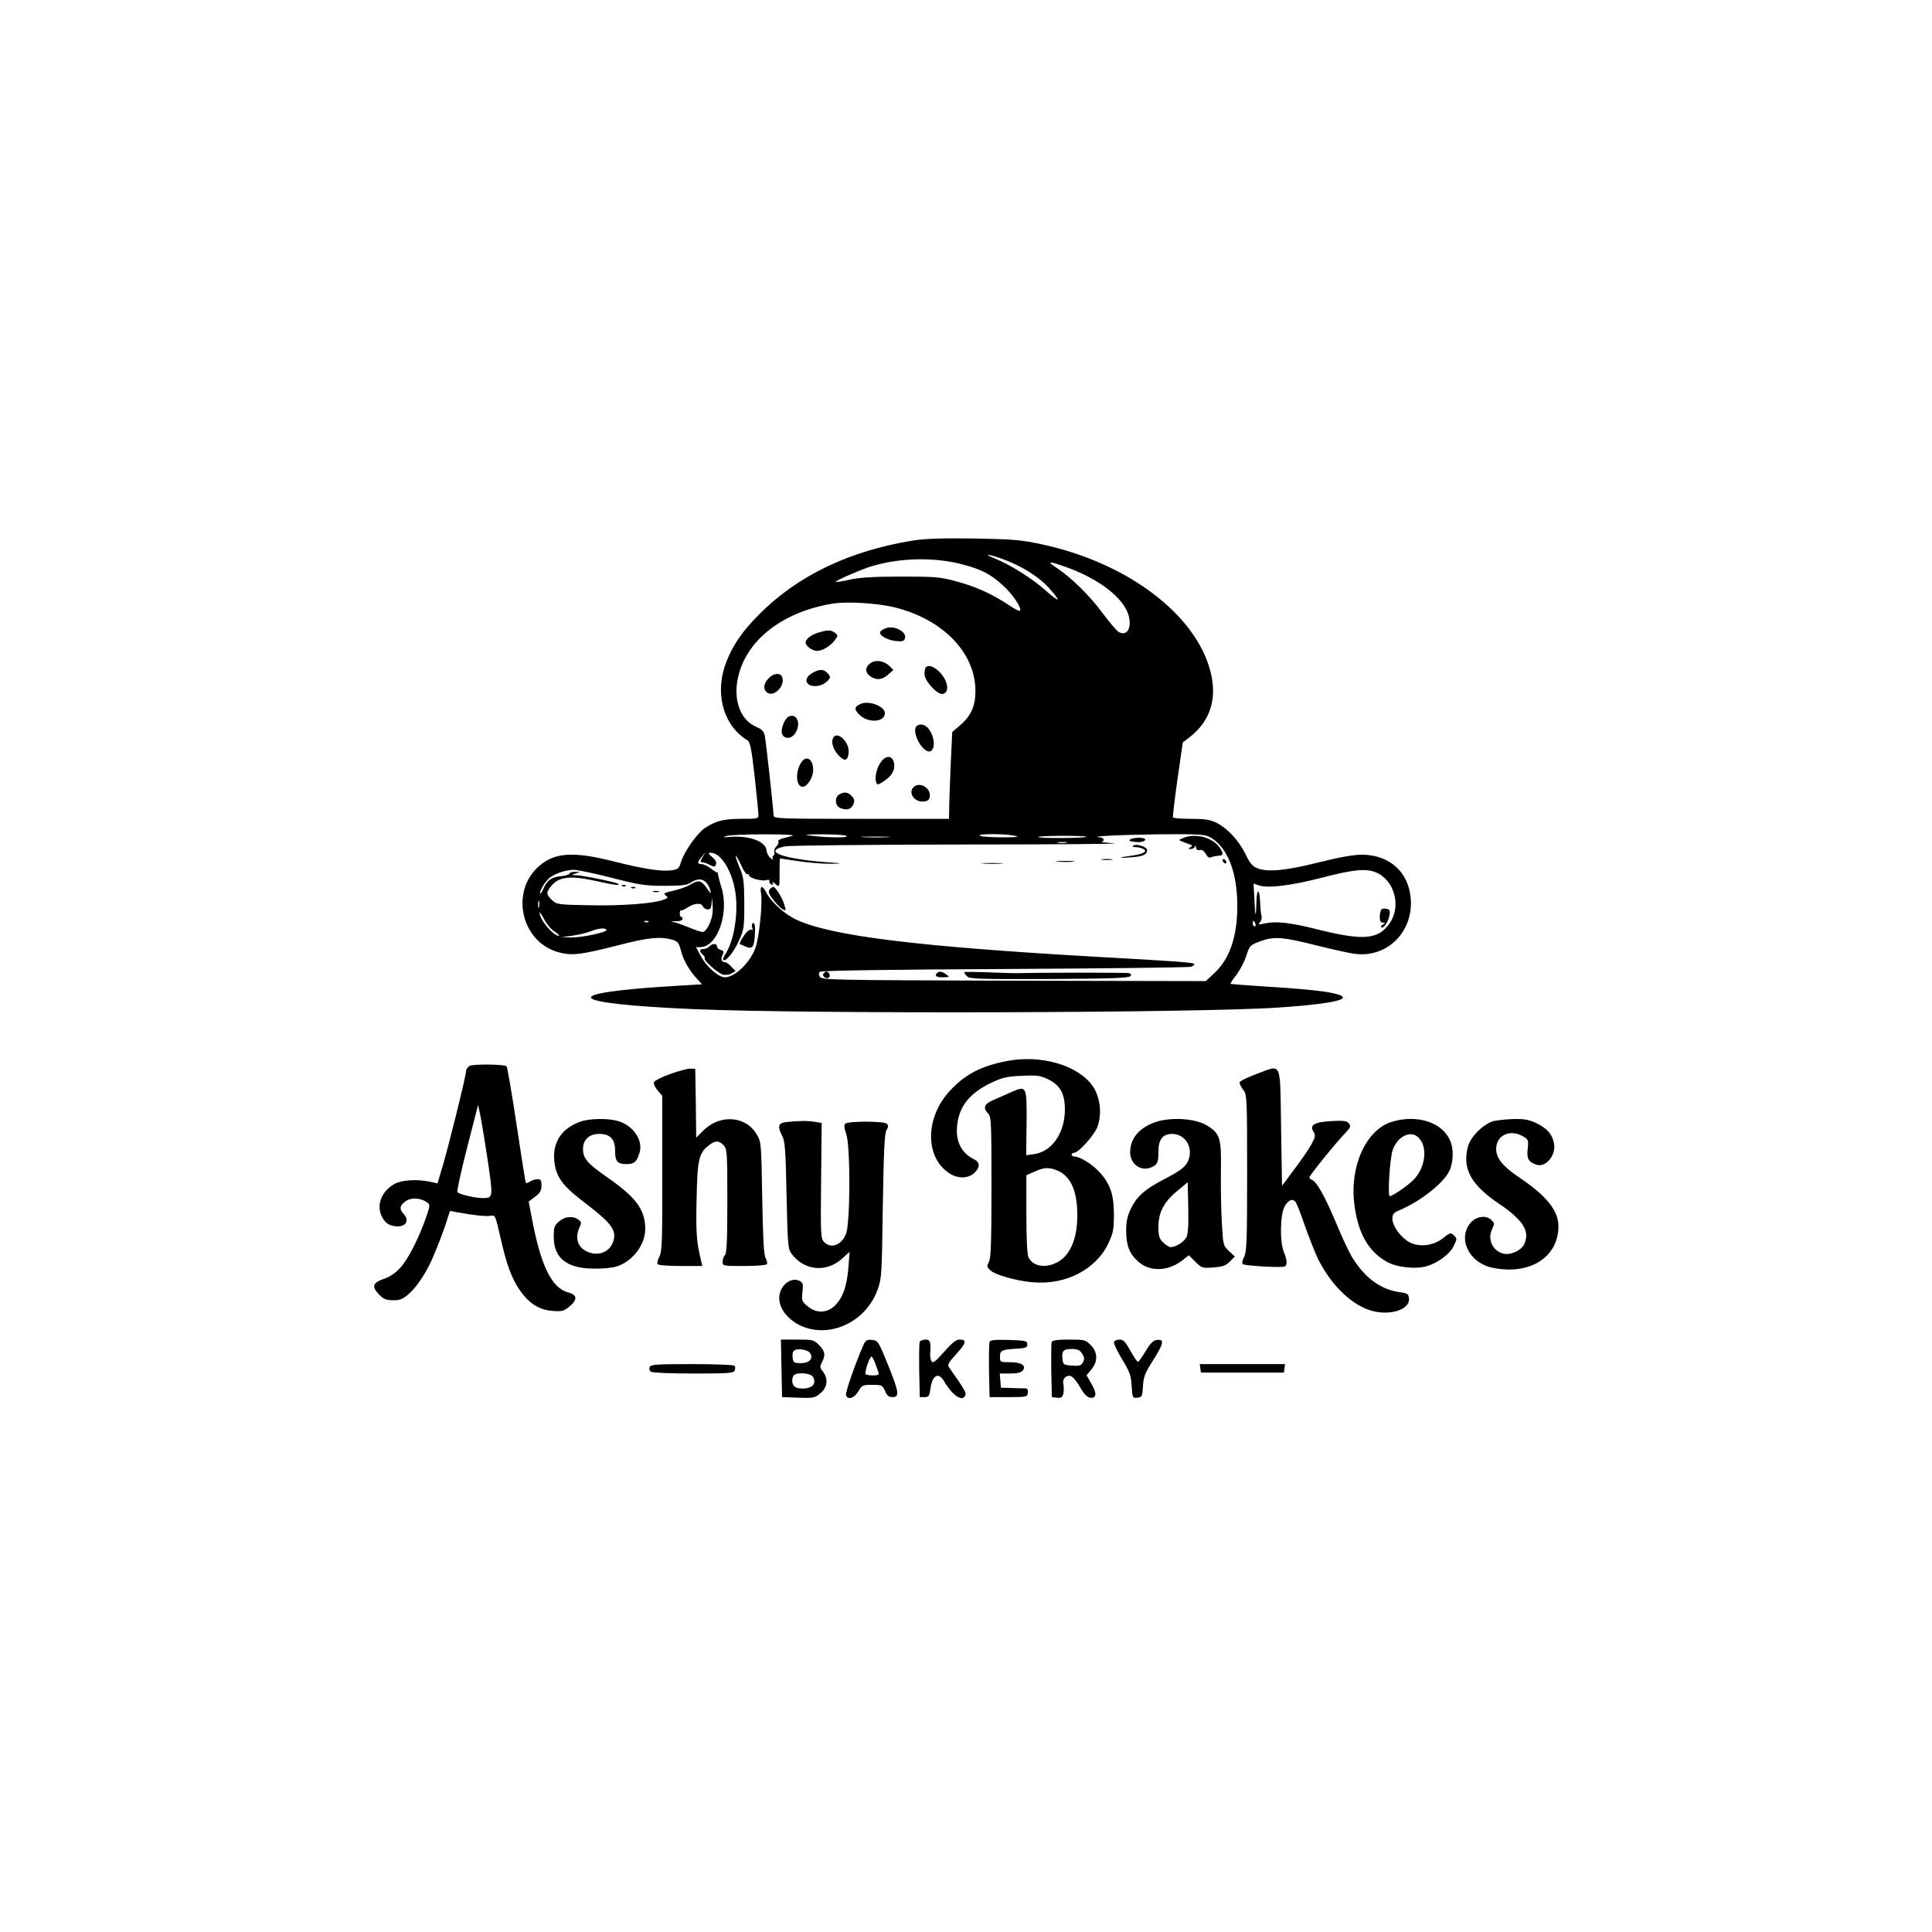 <?xml version="1.0" standalone="no"?>
<!DOCTYPE svg PUBLIC "-//W3C//DTD SVG 20010904//EN"
 "http://www.w3.org/TR/2001/REC-SVG-20010904/DTD/svg10.dtd">
<svg version="1.0" xmlns="http://www.w3.org/2000/svg"
 width="1024pt" height="1024pt" viewBox="0 0 1024 1024"
 preserveAspectRatio="xMidYMid meet">

<g transform="translate(0,1024) scale(0.1,-0.1)"
fill="#000000" stroke="none">
<path d="M4839 7375 c-336 -54 -611 -186 -814 -390 -100 -100 -155 -185 -187
-288 -46 -153 4 -309 125 -382 13 -8 21 -49 37 -192 11 -101 20 -192 20 -203
0 -19 -6 -20 -89 -20 -95 0 -135 -10 -194 -48 -42 -28 -111 -126 -128 -182
-10 -34 -16 -38 -51 -43 -54 -7 -145 7 -308 48 -210 53 -309 47 -391 -24 -156
-133 -99 -400 97 -457 73 -21 121 -15 321 36 158 41 221 47 284 30 31 -9 37
-15 48 -58 12 -50 45 -107 88 -153 l24 -26 -118 -7 c-658 -38 -621 -95 82
-125 617 -26 2675 -20 3095 9 345 24 431 55 234 85 -49 7 -179 19 -289 25
-110 7 -201 14 -203 15 -2 2 12 24 32 49 19 26 43 71 52 101 17 53 20 56 71
75 76 28 117 25 297 -20 88 -22 182 -43 211 -46 170 -20 308 120 292 296 -12
139 -113 229 -258 230 -44 0 -119 -13 -230 -41 -176 -44 -272 -53 -327 -30
-24 10 -39 28 -61 75 -35 71 -96 137 -155 166 -33 16 -62 20 -134 20 -50 0
-93 3 -95 8 -2 4 9 95 24 202 l28 195 33 25 c112 86 151 205 114 350 -78 305
-442 579 -899 676 -107 23 -151 26 -357 30 -169 2 -259 -1 -321 -11z m464 -94
c105 -37 194 -91 253 -153 30 -33 53 -63 50 -65 -3 -3 -33 19 -67 50 -67 60
-185 134 -264 166 -64 26 -45 27 28 2z m-207 -31 c104 -27 154 -52 220 -113
52 -47 102 -122 90 -134 -3 -4 -30 10 -59 30 -89 59 -175 98 -276 125 -88 24
-112 26 -296 26 -145 0 -219 -5 -270 -16 -38 -9 -72 -14 -74 -12 -6 5 112 57
177 79 150 48 334 54 488 15z m556 -16 c172 -62 301 -161 329 -253 20 -68 -7
-115 -51 -91 -11 6 -50 52 -88 103 -69 93 -163 185 -244 239 -53 35 -40 35 54
2z m-907 -214 c255 -64 426 -242 425 -444 0 -78 -24 -131 -80 -179 l-43 -37
-8 -172 c-4 -95 -8 -199 -8 -230 l-1 -58 -465 0 c-436 0 -465 1 -465 18 0 28
-39 382 -46 419 -5 27 -14 37 -49 52 -89 40 -125 160 -86 289 56 185 243 322
496 363 76 12 241 2 330 -21z m-545 -1210 c-14 -4 -38 -11 -53 -14 -15 -4 -25
-11 -22 -16 4 -6 -1 -17 -10 -26 -9 -9 -14 -23 -11 -30 3 -7 1 -16 -5 -19 -5
-4 -6 -12 -2 -18 3 -7 -2 -4 -13 5 -11 9 -20 27 -21 39 -4 50 -91 82 -198 73
-33 -3 -36 -2 -15 5 14 5 104 9 200 9 106 0 165 -3 150 -8z m285 0 c25 -11
-94 -11 -180 0 -53 6 -47 7 50 8 61 0 119 -3 130 -8z m890 1 c32 -7 19 -9 -60
-9 -55 0 -109 3 -120 8 -26 11 125 12 180 1z m1034 -6 c86 -44 141 -164 148
-325 8 -179 -32 -315 -118 -395 l-48 -45 -1017 2 c-950 3 -1018 4 -1028 20 -7
12 -7 21 -1 27 7 7 351 12 981 15 533 3 977 8 987 12 9 3 17 9 17 14 0 8 -70
14 -540 40 -924 53 -1380 109 -1566 194 -62 28 -133 91 -160 141 -24 46 -38
45 -30 -4 8 -52 -10 -225 -29 -282 -27 -79 -109 -159 -163 -159 -33 0 -96 55
-125 108 l-28 52 23 0 c90 0 154 181 112 316 -10 32 -18 65 -19 71 0 7 -3 12
-5 10 -3 -1 -18 8 -34 21 -16 12 -37 22 -47 22 -25 0 -24 12 2 41 l20 24 -17
-27 c-13 -22 -13 -28 -3 -28 8 0 26 -6 41 -14 24 -12 27 -12 33 2 4 11 -3 25
-20 39 -23 20 -24 23 -7 23 55 0 117 -104 131 -220 14 -110 -10 -250 -55 -318
-9 -13 -13 -26 -10 -30 12 -11 55 41 82 101 27 59 29 69 29 197 -1 122 -3 141
-27 197 -30 74 -22 76 12 4 12 -28 27 -48 32 -45 4 3 8 1 8 -5 0 -14 66 -33
90 -26 13 4 20 2 18 -5 -2 -7 3 -15 11 -18 9 -3 11 0 6 9 -5 8 1 6 13 -5 25
-21 24 -22 24 77 0 31 1 57 2 57 2 0 47 -7 102 -15 54 -8 131 -14 169 -13 56
1 60 2 20 5 -263 16 -395 60 -264 87 25 5 432 9 934 10 490 0 854 3 810 6 -44
4 -74 7 -67 8 18 3 14 22 -5 23 -70 6 94 14 300 17 204 2 252 0 276 -13z
m-1706 -2 c-35 -2 -91 -2 -125 0 -35 2 -7 3 62 3 69 0 97 -1 63 -3z m1055 2
c-7 -8 -247 -9 -255 -2 -3 4 54 7 127 7 73 0 131 -2 128 -5z m-105 -32 c-13
-2 -33 -2 -45 0 -13 2 -3 4 22 4 25 0 35 -2 23 -4z m-2413 -185 c147 -38 178
-43 280 -43 94 0 121 3 143 18 48 31 85 15 102 -43 5 -20 1 -17 -19 13 -30 42
-42 45 -88 18 -18 -11 -58 -25 -90 -32 -48 -11 -54 -15 -40 -25 15 -11 14 -14
-12 -23 -52 -20 -222 -33 -395 -29 -163 3 -170 4 -195 27 -33 31 -33 43 2 82
38 43 103 48 229 20 91 -21 131 -26 121 -16 -7 8 -187 45 -222 46 -30 1 -30 1
-6 9 l25 8 -27 1 c-14 1 -28 -4 -30 -9 -2 -6 -22 -12 -46 -14 -48 -4 -74 -23
-92 -67 -7 -16 -15 -28 -17 -25 -7 7 23 59 45 79 27 25 88 46 132 47 20 0 110
-19 200 -42z m4053 28 c97 -40 135 -177 74 -267 -60 -89 -139 -96 -380 -36
-151 38 -224 46 -287 32 -31 -7 -33 -6 -21 8 7 9 10 24 7 34 -3 10 -6 42 -7
71 -4 81 -19 73 -20 -10 -2 -83 -7 -67 -11 38 l-4 71 29 -10 c48 -16 172 -1
337 42 166 43 231 49 283 27z m-3532 -271 c-11 -26 -27 -45 -36 -45 -8 0 -41
11 -73 24 -31 13 -68 26 -82 29 -18 4 -15 5 9 4 20 -1 36 3 38 11 3 6 0 12 -6
12 -5 0 -9 9 -8 19 0 11 4 18 7 16 4 -2 19 5 36 16 35 23 72 25 80 4 4 -8 15
-15 25 -15 15 0 19 8 21 38 1 28 3 24 5 -15 3 -37 -2 -66 -16 -98z m-904 88
c-3 -10 -5 -4 -5 12 0 17 2 24 5 18 2 -7 2 -21 0 -30z m82 -130 c19 -13 29
-23 23 -23 -30 0 -102 86 -102 122 0 7 10 -8 23 -32 12 -25 37 -55 56 -67z
m498 51 c-3 -3 -12 -4 -19 -1 -8 3 -5 6 6 6 11 1 17 -2 13 -5z m3217 -9 c3 -8
1 -15 -4 -15 -6 0 -10 7 -10 15 0 8 2 15 4 15 2 0 6 -7 10 -15z m-3440 -33 c8
-13 -132 -42 -189 -41 l-50 2 55 7 c30 4 73 14 95 22 46 18 82 22 89 10z"/>
<path d="M4694 6910 c-12 -5 -25 -13 -28 -18 -10 -17 33 -44 78 -49 37 -5 47
-2 52 12 14 35 -57 73 -102 55z"/>
<path d="M4340 6888 c-39 -11 -70 -35 -70 -53 0 -19 35 -45 61 -45 29 0 74 28
96 60 15 21 15 24 -2 36 -21 16 -36 16 -85 2z"/>
<path d="M4613 6725 c-29 -21 -29 -49 -1 -69 32 -23 63 -20 95 8 l28 25 -20
20 c-28 29 -75 36 -102 16z"/>
<path d="M4907 6703 c-4 -3 -7 -20 -7 -36 0 -36 69 -111 97 -105 38 7 28 71
-18 117 -29 29 -58 39 -72 24z"/>
<path d="M4309 6675 c-36 -19 -45 -46 -22 -63 22 -16 69 -9 95 15 22 20 22 27
2 47 -19 20 -41 20 -75 1z"/>
<path d="M4075 6646 c-28 -28 -32 -58 -10 -76 31 -26 90 24 83 72 -4 33 -42
35 -73 4z"/>
<path d="M4564 6510 c-38 -15 -39 -31 -5 -62 47 -42 131 -35 131 12 0 36 -82
68 -126 50z"/>
<path d="M4182 6443 c-21 -8 -44 -63 -38 -89 9 -33 50 -33 71 0 32 48 10 107
-33 89z"/>
<path d="M4853 6384 c-17 -46 52 -149 83 -123 28 23 9 104 -30 131 -19 13 -46
9 -53 -8z"/>
<path d="M4414 6325 c-9 -23 3 -59 31 -89 32 -34 49 -29 53 15 5 59 -66 122
-84 74z"/>
<path d="M4671 6204 c-23 -29 -37 -85 -27 -110 6 -15 9 -15 34 1 41 26 62 54
62 84 0 53 -37 66 -69 25z"/>
<path d="M4246 6198 c-32 -50 -27 -128 8 -128 25 0 56 50 56 89 0 59 -37 81
-64 39z"/>
<path d="M4842 6068 c-31 -31 6 -82 55 -76 21 2 29 9 31 26 7 46 -55 81 -86
50z"/>
<path d="M4448 6029 c-24 -13 -23 -56 1 -69 33 -17 61 -12 73 15 9 21 8 28 -7
45 -20 22 -41 25 -67 9z"/>
<path d="M6270 5798 c-24 -10 -24 -10 -5 -18 11 -5 29 -11 40 -15 16 -5 17 -8
5 -15 -13 -8 -13 -10 2 -10 9 0 19 6 21 13 3 7 6 5 6 -5 1 -11 8 -16 20 -13
12 2 23 -5 32 -21 9 -17 18 -22 28 -18 9 4 26 8 39 8 26 1 28 13 7 43 -38 55
-129 79 -195 51z"/>
<path d="M5991 5791 c-9 -6 -5 -10 15 -12 36 -6 64 0 64 12 0 11 -60 12 -79 0z"/>
<path d="M6009 5759 c-10 -6 -7 -9 11 -9 14 0 32 -5 40 -10 13 -9 13 -11 0
-20 -8 -5 -35 -12 -60 -15 -76 -10 -79 -15 -5 -9 65 5 84 14 85 39 0 16 -56
34 -71 24z"/>
<path d="M5843 5683 c15 -2 37 -2 50 0 12 2 0 4 -28 4 -27 0 -38 -2 -22 -4z"/>
<path d="M6480 5681 c0 -5 5 -13 10 -16 6 -3 10 -2 10 4 0 5 -4 13 -10 16 -5
3 -10 2 -10 -4z"/>
<path d="M5608 5673 c23 -2 59 -2 80 0 20 2 1 4 -43 4 -44 0 -61 -2 -37 -4z"/>
<path d="M5213 5663 c26 -2 68 -2 95 0 26 2 4 3 -48 3 -52 0 -74 -1 -47 -3z"/>
<path d="M4085 5532 c-6 -4 -11 -13 -10 -20 0 -16 51 -79 74 -92 18 -9 18 -7
7 28 -9 33 -47 92 -57 92 -2 0 -9 -4 -14 -8z"/>
<path d="M3987 5344 c-3 -3 -3 -13 0 -22 4 -10 3 -14 -1 -10 -5 4 -16 -1 -26
-10 -18 -18 -44 -62 -38 -66 2 -1 15 -7 30 -13 36 -16 46 -2 49 65 3 51 -2 68
-14 56z"/>
<path d="M3759 5223 c-6 -7 -20 -13 -30 -13 -23 0 -24 -13 -4 -30 8 -7 13 -16
10 -20 -6 -10 67 -76 95 -85 13 -4 33 -2 46 5 l23 13 -22 23 c-12 13 -27 24
-34 24 -19 0 -25 18 -13 39 8 16 6 21 -10 26 -11 3 -20 12 -20 19 0 17 -27 16
-41 -1z"/>
<path d="M4364 5079 c-8 -14 18 -31 30 -19 9 9 0 30 -14 30 -5 0 -12 -5 -16
-11z"/>
<path d="M4967 5083 c-16 -15 -5 -23 31 -23 35 1 36 2 18 15 -21 16 -39 19
-49 8z"/>
<path d="M5110 5087 c0 -3 7 -13 16 -22 14 -14 63 -15 435 -14 324 2 421 5
430 15 7 9 5 13 -8 16 -15 4 -517 3 -578 0 -11 -1 -82 1 -157 4 -76 3 -138 4
-138 1z"/>
<path d="M3298 5543 c7 -3 16 -2 19 1 4 3 -2 6 -13 5 -11 0 -14 -3 -6 -6z"/>
<path d="M3348 5533 c7 -3 16 -2 19 1 4 3 -2 6 -13 5 -11 0 -14 -3 -6 -6z"/>
<path d="M3463 5513 c9 -2 23 -2 30 0 6 3 -1 5 -18 5 -16 0 -22 -2 -12 -5z"/>
<path d="M7323 5421 c-5 -3 -9 -21 -10 -38 0 -24 4 -33 16 -33 14 0 14 -2 1
-10 -8 -5 -12 -11 -9 -15 10 -9 38 29 43 62 5 24 2 32 -13 36 -10 2 -23 2 -28
-2z"/>
<path d="M5335 4616 c-137 -27 -219 -70 -300 -157 -131 -140 -134 -350 -6
-436 47 -32 104 -31 137 2 30 30 28 55 -4 71 -67 33 -98 95 -89 179 11 103 67
173 187 229 54 25 80 31 157 34 79 4 98 1 137 -18 66 -32 91 -77 90 -165 -1
-121 -70 -220 -163 -232 l-42 -6 2 169 c2 198 0 201 -78 167 -26 -12 -69 -31
-95 -42 -52 -22 -60 -41 -30 -74 16 -17 17 -51 17 -391 0 -293 -3 -376 -14
-395 -11 -21 -11 -26 7 -43 24 -24 134 -56 222 -64 178 -17 341 68 406 209 25
54 28 74 28 152 0 105 -21 166 -82 228 -38 40 -99 77 -127 77 -8 0 -15 5 -15
10 0 6 6 10 13 10 23 0 106 92 123 136 26 69 16 158 -24 217 -77 111 -275 169
-457 133z m262 -577 c76 -28 113 -107 113 -239 0 -91 -18 -157 -55 -207 -58
-75 -173 -85 -204 -16 -7 15 -11 100 -11 229 l0 205 43 19 c48 22 74 24 114 9z"/>
<path d="M2488 4590 c-10 -6 -18 -19 -18 -29 0 -24 -94 -403 -126 -509 l-25
-84 -42 9 c-72 14 -150 9 -188 -13 -69 -41 -96 -113 -64 -174 18 -35 43 -50
84 -50 45 0 60 34 31 65 -26 28 -22 47 14 71 28 18 79 14 110 -9 16 -12 16
-16 -5 -77 -36 -106 -95 -223 -136 -268 -25 -28 -55 -49 -88 -60 -60 -21 -66
-40 -28 -81 28 -30 41 -34 98 -32 52 2 132 97 187 221 25 58 56 138 69 178
l24 74 35 -7 c97 -17 155 -23 179 -19 26 5 26 4 53 -113 32 -143 59 -217 102
-280 49 -71 103 -106 174 -111 52 -4 61 -1 90 23 44 37 42 62 -7 75 -88 23
-146 144 -194 403 l-15 78 34 26 c27 20 34 33 34 59 0 27 -4 34 -20 34 -11 0
-29 -5 -40 -12 -10 -7 -21 -10 -23 -8 -2 3 -24 141 -49 308 -25 167 -49 306
-53 310 -11 12 -179 13 -197 2z m98 -506 c28 -192 28 -194 -28 -194 -40 0
-127 20 -134 32 -3 5 20 111 52 236 l58 226 13 -62 c7 -34 24 -141 39 -238z"/>
<path d="M3553 4548 c-45 -16 -84 -36 -87 -44 -3 -7 6 -27 19 -43 l25 -29 0
-410 c1 -358 -1 -415 -15 -442 -9 -17 -13 -35 -10 -40 3 -6 58 -10 122 -10
l115 0 -6 28 c-24 99 -28 144 -24 322 4 213 12 248 63 288 35 28 57 28 81 1
18 -20 19 -40 19 -295 0 -205 -3 -276 -12 -286 -7 -6 -13 -22 -13 -35 0 -23 2
-23 114 -23 64 0 117 4 121 10 3 5 0 20 -7 32 -10 17 -14 103 -18 318 -5 290
-5 296 -29 337 -57 99 -195 109 -283 21 l-38 -38 -2 183 -3 182 -25 1 c-14 1
-62 -12 -107 -28z"/>
<path d="M6658 4547 c-51 -19 -88 -38 -88 -45 0 -8 9 -25 20 -39 19 -25 20
-41 20 -440 0 -358 -2 -418 -16 -445 -9 -17 -12 -34 -7 -38 9 -9 201 -20 221
-13 16 6 15 33 -3 76 -23 56 -20 203 5 245 21 34 41 41 58 20 5 -7 28 -66 50
-130 23 -64 54 -143 70 -175 73 -143 184 -247 292 -273 97 -23 195 12 188 69
-3 23 -9 27 -49 32 -99 14 -181 73 -248 178 -17 26 -58 112 -90 191 -59 139
-102 217 -128 227 -7 3 -13 8 -13 13 0 9 140 183 188 232 31 33 33 39 21 54
-11 13 -27 16 -92 12 -91 -5 -118 -21 -95 -57 11 -18 10 -27 -10 -64 -12 -23
-53 -83 -90 -132 l-67 -90 -5 310 c-6 361 7 333 -132 282z"/>
<path d="M3076 4295 c-107 -38 -155 -121 -135 -232 14 -70 48 -114 156 -196
139 -106 169 -144 156 -198 -15 -61 -76 -90 -136 -65 -55 22 -72 73 -45 132
11 23 10 28 -7 40 -28 21 -71 17 -102 -10 -25 -21 -28 -31 -28 -83 0 -112 71
-167 215 -167 47 -1 102 5 123 13 83 29 146 114 147 196 0 102 -47 167 -196
271 -111 77 -134 104 -134 154 0 50 33 80 86 80 58 0 84 -27 84 -88 0 -58 12
-72 61 -72 41 0 55 13 69 61 20 67 -36 146 -117 168 -53 15 -150 13 -197 -4z"/>
<path d="M6122 4292 c-86 -31 -132 -87 -132 -160 0 -60 55 -101 107 -81 37 14
43 25 43 87 0 63 23 92 73 92 66 0 110 -66 88 -133 -13 -39 -38 -59 -136 -110
-98 -51 -139 -88 -170 -151 -20 -41 -26 -69 -26 -119 0 -79 17 -122 64 -164
63 -56 160 -52 238 10 l30 24 35 -35 c33 -33 37 -34 95 -30 48 4 65 9 87 31
l27 27 -31 29 c-31 29 -31 32 -38 148 -4 65 -6 188 -5 273 3 181 -4 203 -78
247 -62 36 -190 43 -271 15z m166 -610 c-13 -25 -56 -52 -83 -52 -9 0 -27 11
-40 25 -21 20 -25 34 -25 83 0 77 30 133 101 191 l54 45 3 -135 c2 -93 -1
-141 -10 -157z"/>
<path d="M7376 4294 c-137 -43 -225 -239 -197 -443 20 -148 73 -242 168 -297
54 -32 159 -43 219 -24 59 19 119 65 138 104 20 42 20 41 0 60 -14 14 -19 13
-55 -16 -55 -44 -137 -51 -189 -16 -44 30 -80 83 -80 119 0 24 7 32 36 44 108
45 232 141 265 207 21 41 25 111 8 155 -38 103 -175 149 -313 107z m135 -77
c61 -47 47 -171 -27 -238 -35 -32 -105 -79 -118 -79 -12 0 0 196 15 243 22 68
89 106 130 74z"/>
<path d="M7916 4298 c-52 -14 -121 -82 -135 -133 -32 -118 14 -204 164 -305
128 -87 165 -145 134 -214 -15 -33 -71 -59 -108 -51 -56 12 -87 71 -65 124 17
41 17 36 -2 55 -25 26 -76 20 -106 -11 -76 -83 -15 -215 111 -242 197 -42 351
54 351 220 0 82 -62 160 -206 257 -88 59 -124 103 -124 152 0 76 78 109 149
63 21 -13 23 -20 18 -63 -6 -50 4 -69 46 -83 48 -17 104 47 94 109 -8 50 -34
81 -90 109 -41 20 -65 25 -121 24 -39 -1 -88 -6 -110 -11z"/>
<path d="M4168 4293 c-44 -5 -49 -23 -21 -76 14 -27 17 -77 22 -314 6 -264 7
-283 27 -309 66 -89 184 -100 266 -26 l41 37 -6 -80 c-8 -99 -28 -160 -69
-202 -42 -44 -101 -46 -148 -6 -30 25 -32 30 -27 75 5 40 3 49 -13 58 -48 26
-110 -25 -110 -90 0 -68 67 -138 154 -161 148 -40 311 51 367 204 22 59 23 80
28 442 5 291 9 386 19 404 11 17 11 26 2 35 -14 14 -205 15 -220 0 -7 -7 -6
-23 5 -53 23 -65 22 -474 -1 -531 -24 -61 -82 -81 -118 -41 -16 18 -17 46 -14
324 l3 305 -35 6 c-36 6 -87 6 -152 -1z"/>
<path d="M4142 2988 l3 -153 86 -3 c81 -3 89 -1 118 24 37 30 42 78 12 115
-16 20 -16 26 -5 48 21 39 17 59 -15 92 -28 28 -34 29 -115 29 l-87 0 3 -152z
m152 80 c18 -29 -4 -53 -50 -53 -33 0 -39 3 -42 23 -6 41 5 53 44 50 22 -2 42
-10 48 -20z m16 -127 c21 -40 -13 -67 -76 -59 -30 3 -43 31 -30 64 9 23 93 19
106 -5z"/>
<path d="M4575 3108 c-42 -95 -96 -251 -91 -263 10 -27 43 -16 65 20 19 33 23
35 74 35 51 0 54 -2 68 -32 10 -25 20 -33 39 -33 39 0 35 26 -23 170 -51 126
-54 130 -85 133 -28 3 -34 -1 -47 -30z m64 -95 c8 -21 16 -44 18 -50 4 -9 -6
-13 -29 -13 -19 0 -37 3 -40 6 -8 7 21 94 31 94 4 0 13 -17 20 -37z"/>
<path d="M4874 3127 c-2 -7 -3 -76 -2 -152 l3 -140 25 0 c22 0 26 5 31 42 9
74 43 93 72 43 47 -79 99 -113 114 -74 5 13 -8 35 -85 144 -12 16 -8 25 38 75
52 58 56 75 15 75 -17 0 -41 -19 -81 -65 -47 -53 -60 -62 -67 -50 -4 9 -8 26
-7 38 5 63 1 77 -25 77 -14 0 -28 -6 -31 -13z"/>
<path d="M5245 3127 c-3 -7 -4 -76 -3 -152 l3 -140 100 0 c96 0 100 1 103 23
2 13 -2 22 -10 23 -7 0 -40 1 -73 2 l-60 2 -3 38 -3 37 54 0 c36 0 59 5 67 15
22 26 -5 45 -66 45 -53 0 -54 0 -54 30 0 33 11 38 95 42 42 3 50 6 50 23 0 18
-8 20 -98 23 -74 2 -99 0 -102 -11z"/>
<path d="M5574 3127 c-2 -7 -3 -76 -2 -152 l3 -140 27 -3 c22 -3 29 2 34 22 3
14 3 37 0 50 -7 28 15 50 41 42 10 -4 32 -30 48 -59 20 -35 37 -53 53 -55 34
-5 37 23 7 73 l-26 46 25 30 c36 43 35 92 -3 130 -28 28 -34 29 -116 29 -61 0
-87 -4 -91 -13z m161 -61 c13 -20 14 -29 5 -46 -9 -18 -19 -21 -58 -18 -43 3
-47 5 -50 31 -6 46 4 57 47 57 32 0 44 -5 56 -24z"/>
<path d="M5904 3127 c-2 -7 17 -48 43 -91 41 -67 48 -87 51 -142 4 -63 5 -65
31 -62 24 3 26 7 29 61 3 50 10 69 53 136 57 90 62 114 22 109 -20 -2 -35 -16
-60 -58 -18 -30 -36 -56 -41 -58 -4 -1 -22 25 -40 58 -27 48 -38 60 -58 60
-14 0 -27 -6 -30 -13z"/>
<path d="M3443 2994 c-3 -9 0 -20 8 -25 8 -5 109 -9 225 -9 185 0 213 2 218
16 3 9 4 20 0 25 -3 5 -104 9 -225 9 -192 0 -220 -2 -226 -16z"/>
<path d="M6362 2988 l3 -23 220 0 220 0 3 23 3 22 -226 0 -226 0 3 -22z"/>
</g>
</svg>
